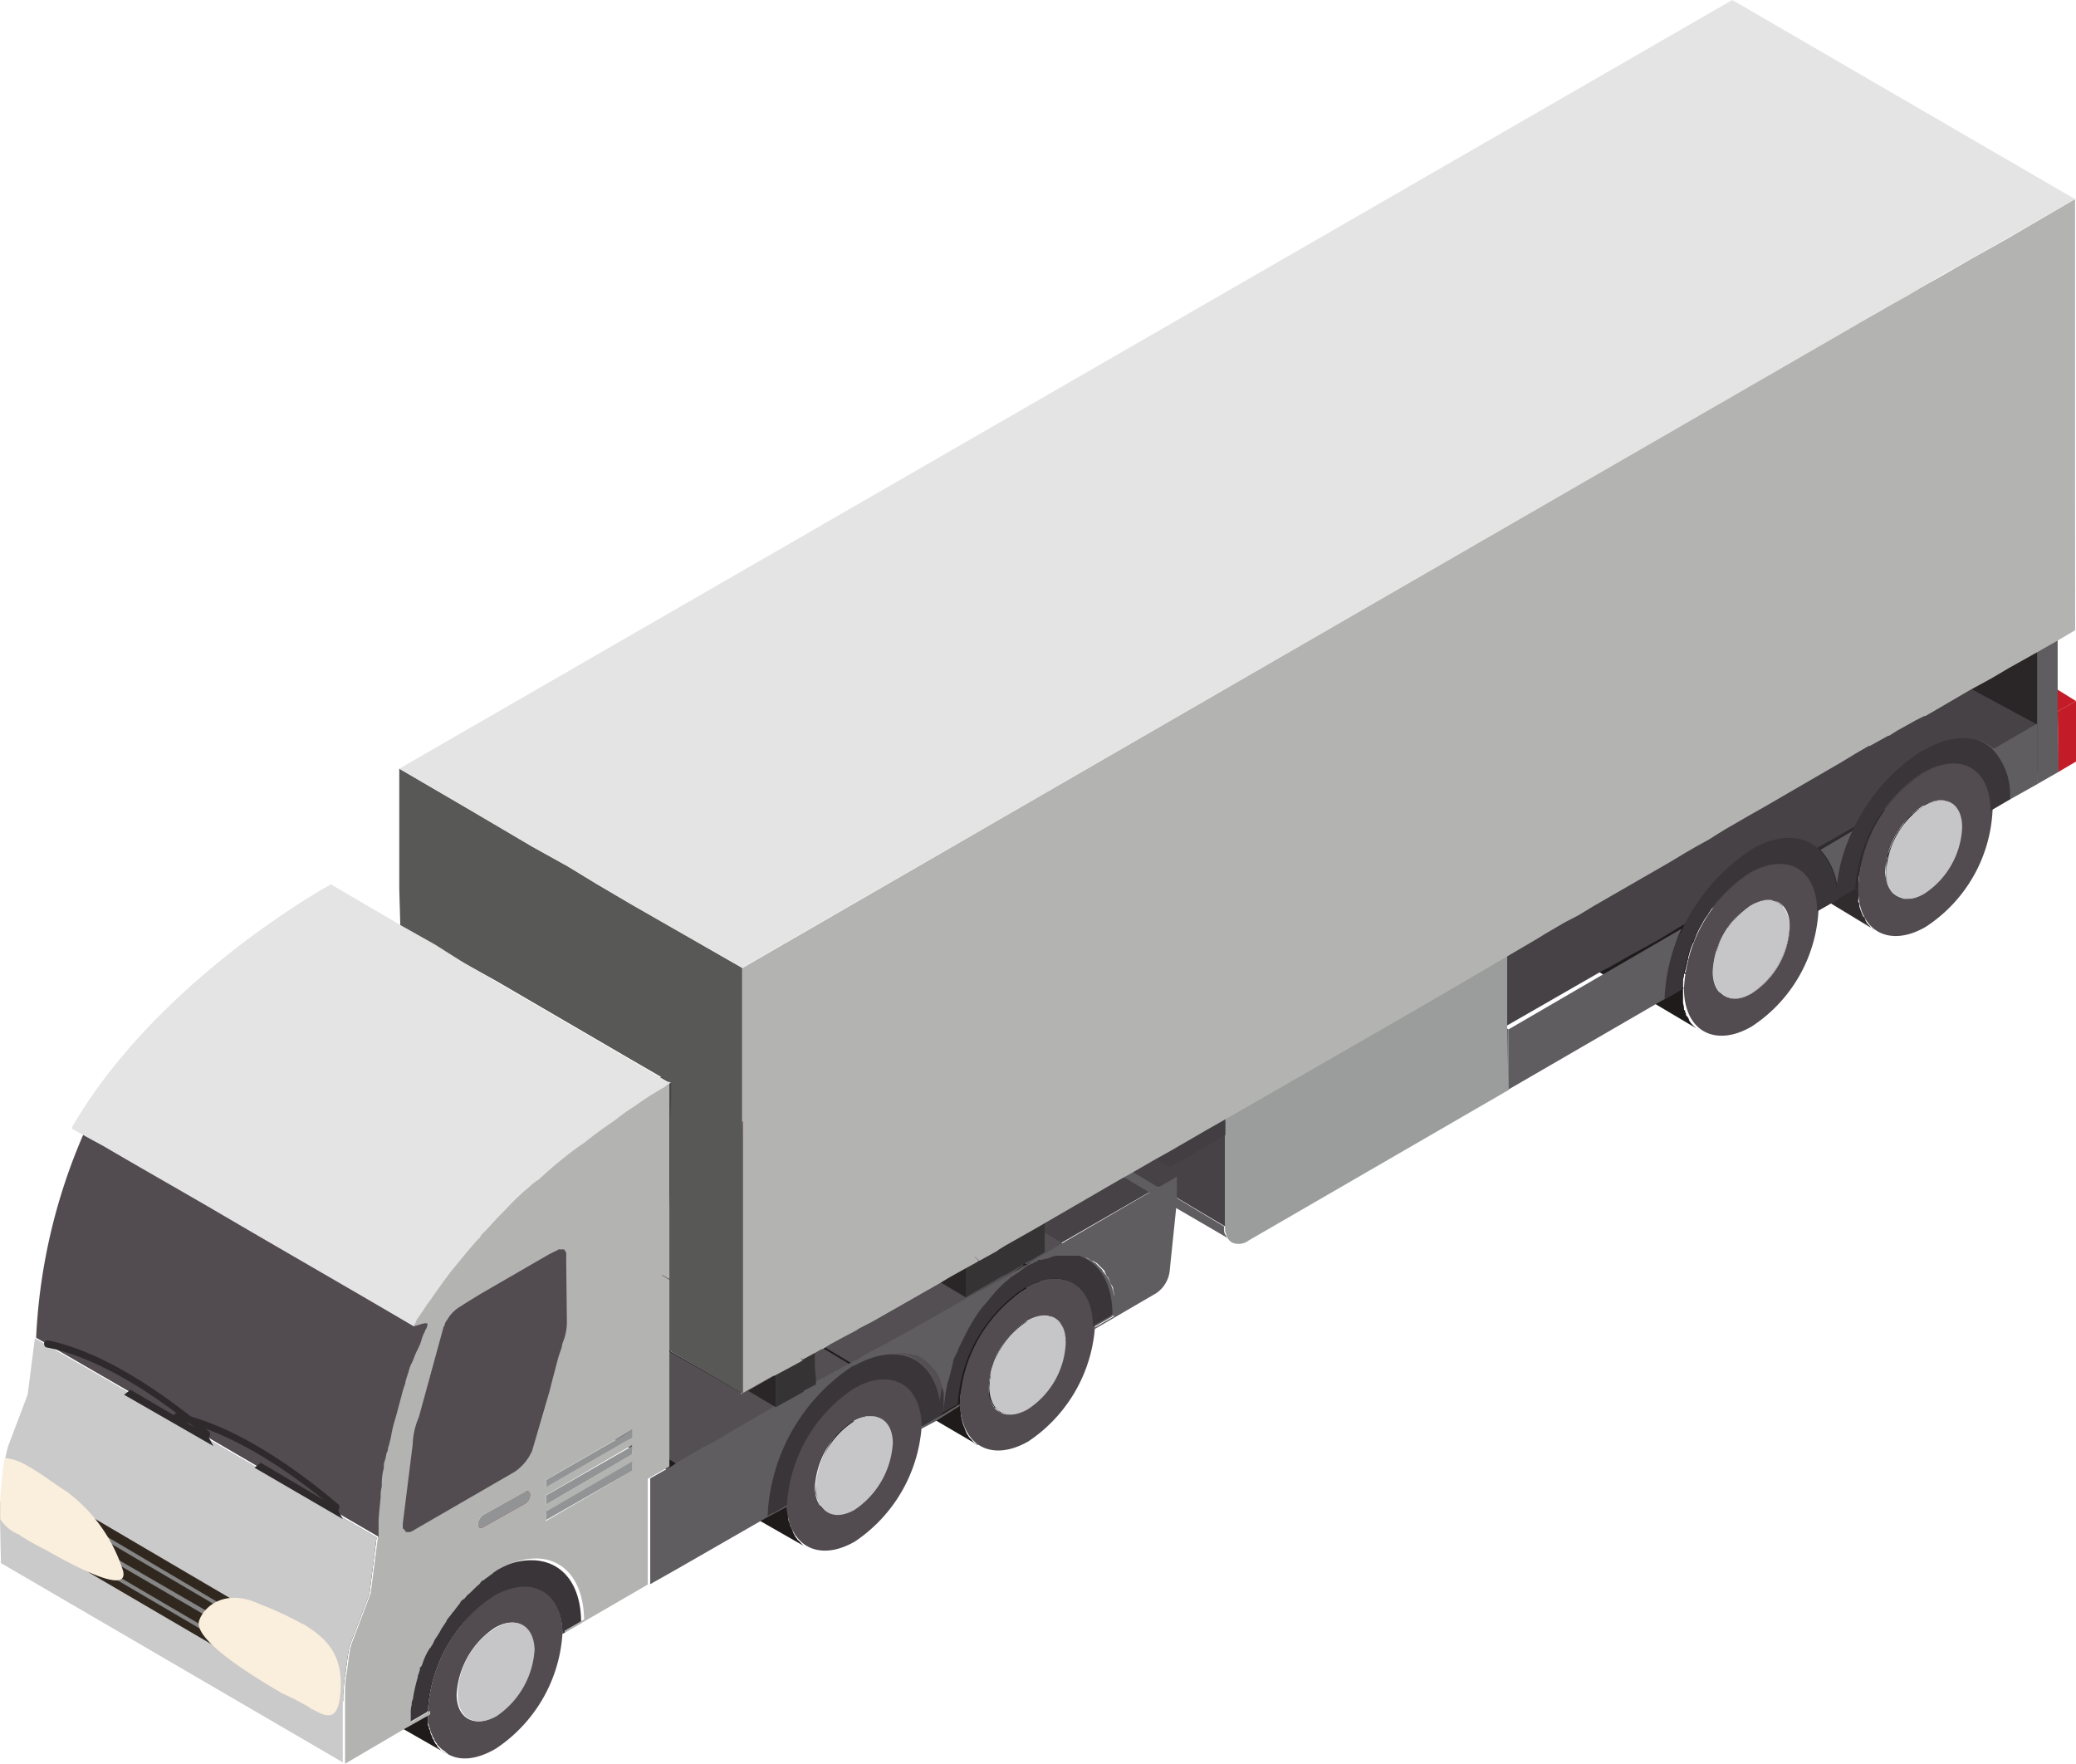 <svg id="Capa_1" data-name="Capa 1" xmlns="http://www.w3.org/2000/svg" viewBox="0 0 151.72 128.93"><defs><style>.cls-1{fill:#464245;}.cls-2{fill:#c31b27;}.cls-3{fill:#2a2627;}.cls-4{fill:#605d60;}.cls-5{fill:#1e1b1a;}.cls-6{fill:#534f52;}.cls-7{fill:#edecec;}.cls-8{fill:#c6c6c8;}.cls-9{fill:#302c2e;}.cls-10{fill:#524c51;}.cls-11{fill:#393538;}.cls-12{fill:#9b9c9c;}.cls-13{fill:#423e42;}.cls-14{fill:#363335;}.cls-15{fill:#737273;}.cls-16{fill:#b3b3b2;}.cls-17{fill:#a52822;}.cls-18{fill:#929394;}.cls-19{fill:#585857;}.cls-20{fill:#a7a7a7;}.cls-21{fill:#88444a;}.cls-22{fill:#cbcaca;}.cls-23{fill:#e5e4e4;}.cls-24{fill:#524c50;}.cls-25{fill:#cb5252;}.cls-26{fill:#959596;}.cls-27{fill:#9dcdea;}.cls-28{fill:#30281f;}.cls-29{fill:#858586;}.cls-30{fill:#faefdd;}.cls-31{fill:#2e2a2c;}</style></defs><polygon class="cls-1" points="62.85 99.3 85.5 86.25 60.45 71.7 23.7 92.85 48.75 107.4 60.75 100.5 62.85 99.3"/><polygon class="cls-2" points="150.45 56.4 148.88 55.5 146.63 54.23 141.75 51.38 144 50.1 145.57 49.13 148.88 51.08 150.38 51.98 150.45 56.4"/><polygon class="cls-2" points="151.72 51.23 150.38 51.98 148.88 51.08 145.57 49.13 146.93 48.38 148.88 49.5 150.38 50.4 151.72 51.23"/><polygon class="cls-2" points="151.72 51.23 151.72 55.65 150.45 56.4 150.38 51.98 151.72 51.23"/><polygon class="cls-3" points="148.88 57.3 146.47 55.88 145.13 55.13 143.18 54 140.25 52.27 140.85 51.98 140.93 51.98 141.82 51.45 144.07 50.17 145.72 49.27 147 48.52 148.95 47.4 148.95 49.65 148.95 51.15 148.95 53.03 148.95 55.65 148.88 57.3"/><path class="cls-1" d="M163,60.94l-2.25,1.27-1,.6-1.13-.67h-.07l-.38-.23-.15-.07-.15-.08-.22-.07-.9-.53c-.68-.37-1.35-.75-1.95-1.12h.07l.9-.53L158,58.24Z" transform="translate(-14.11 -7.99)"/><path class="cls-4" d="M161,66.41c-.6-.3-1.12-.67-1.72-1s-1.35-.83-2.1-1.2c-.23-.15-.53-.3-.75-.45a18.94,18.94,0,0,0-1.73-1h0c-.82-.45-1.57-.9-2.4-1.42l.6-.38,1.35-.75.6-.3c.68.38,1.35.75,2,1.13l.9.52.23.08.15.07.15.08.37.22h.08l1.12.68a1,1,0,0,1,.3.3c.08.07.15.22.3.37s.08.15.15.3a.28.28,0,0,1,.08.15,1.64,1.64,0,0,1,.15.3.25.25,0,0,0,.07.15c0,.08.08.15.08.23s.07.15.07.3v.07a.27.27,0,0,0,.08.23,2.19,2.19,0,0,1,.07.67.92.92,0,0,0-.15.6" transform="translate(-14.11 -7.99)"/><path class="cls-4" d="M159.76,62.74,163,60.86v4.43L161,66.41a5,5,0,0,0-1.27-3.67" transform="translate(-14.11 -7.99)"/><path class="cls-5" d="M157.51,68.44a6.32,6.32,0,0,1-2.78,4.87l-2.85-1.65-1.72-1-1-.6-1-.52-4.87-2.85,5.55-3.23,1.12-.67c.9.52,1.8,1,2.78,1.57l1.12.68a8.74,8.74,0,0,1,1,.6h0c.6.37,1.2.75,1.8,1a1.84,1.84,0,0,1,.52.52.27.27,0,0,1,.08.23c0,.07.07.15.07.22a.9.9,0,0,1,.08.45.42.42,0,0,1,.15.38" transform="translate(-14.11 -7.99)"/><path class="cls-5" d="M154.73,73.31a2.47,2.47,0,0,1-.67.3c-.08,0-.15.08-.23.08s-.3.07-.45,0H153a.63.63,0,0,1-.38-.15c-.9-.53-1.87-1.13-2.77-1.65l-1.13-.68a14.71,14.71,0,0,1-1.27-.75h0a1.47,1.47,0,0,1-.45-.3c-.53-.3-1-.6-1.5-.9-.68-.37-1.35-.75-1.95-1.12l-1.43-.83,1.2-.67,4.88,2.85,1,.52,1,.6,1.73,1Z" transform="translate(-14.11 -7.99)"/><path class="cls-6" d="M159.68,67.24l-3.82-2.18-1.05-.6-1.28-.75L151,62.21l1.35-.75h.08l.6-.37,2.47,1.42,2.4,1.43.3.15.08.07a1.11,1.11,0,0,1,.3.23c.07.07.15.15.22.15s.08,0,.08.07l.15.15a2.75,2.75,0,0,1,.37.68c.08.07.08.22.15.3s.08.22.08.37v.15a3.86,3.86,0,0,0,.07.38,1.73,1.73,0,0,0,0,.6" transform="translate(-14.11 -7.99)"/><polygon class="cls-4" points="150.45 56.4 148.88 57.3 148.88 55.5 148.88 52.95 148.88 51.08 148.88 49.5 148.88 47.25 150.38 46.35 150.38 50.4 150.38 51.98 150.45 56.4"/><path class="cls-7" d="M156.76,66.64c-.08,0-.08,0-.15-.08a.23.23,0,0,1-.15-.07h-.6a3.1,3.1,0,0,0-1.28.37l-1-.6-.75-.45-1.05-.6-3.08-1.8,1.13-.67c.9.52,1.8,1,2.77,1.57l1.13.68a9.56,9.56,0,0,1,1,.6h0c.75.37,1.35.67,2,1" transform="translate(-14.11 -7.99)"/><path class="cls-7" d="M154.73,66.86c-.07.08-.15.08-.22.15s-.15.08-.23.15-.15.08-.22.15-.15.15-.23.15l-.22.23a3.9,3.9,0,0,0-.45.6c-.08.07-.15.22-.23.3s-.07.15-.15.22a8.12,8.12,0,0,0-.52,1.13c-.08.15-.08.3-.15.37a.66.66,0,0,0-.08.38c0,.07-.07.15-.07.3v1.12a.3.3,0,0,0,.07.23.26.26,0,0,0,.08.22.23.23,0,0,0,.07.15c0,.08.08.15.15.23a.07.07,0,0,0,.08.07h0c0,.08.07.08.07.15l.15.15.08.08.15.15c-.9-.53-1.88-1.13-2.78-1.65L149,71.21c-.45-.22-.9-.52-1.28-.75h0a1.47,1.47,0,0,1-.45-.3c-.52-.3-1-.6-1.5-.9s-1.35-.75-1.95-1.12l-1.42-.83,1.2-.67,5.55-3.23,3.07,1.8,1,.6.75.45Z" transform="translate(-14.11 -7.99)"/><path class="cls-8" d="M154.73,66.86c1.58-.9,2.78-.15,2.85,1.58a6.31,6.31,0,0,1-2.77,4.87c-1.58.9-2.85.15-2.85-1.57a6.14,6.14,0,0,1,2.77-4.88" transform="translate(-14.11 -7.99)"/><path class="cls-5" d="M158.18,64h0a.23.23,0,0,0-.15-.07c-.07,0-.15-.08-.22-.08s-.38-.07-.53-.15h-1.05a.26.26,0,0,0-.22.08.3.3,0,0,0-.23.07c-.07,0-.15.08-.3.08s-.22.07-.37.15l-.45.22h-.08l-1.27-.75-2.55-1.5h.07l1.35-.75h.08l.6-.37,2.47,1.42,2.4,1.43Z" transform="translate(-14.11 -7.99)"/><path class="cls-6" d="M159.23,62.36c-.07,0-.15-.07-.22-.07s-.15-.08-.23-.08-.07-.07-.15-.07h-.07c-.15,0-.23-.08-.38-.08H158a2.69,2.69,0,0,0-.75,0,1.23,1.23,0,0,0-.53.08,3.1,3.1,0,0,1-.37.07,1.14,1.14,0,0,0-.45.15c-.15.08-.3.08-.45.15h-.08c-.07,0-.07,0-.15.08a1.74,1.74,0,0,0-.52.3h-.08l-2.4-1.43h.08l.6-.37,1.35-.75.6-.3h.07Z" transform="translate(-14.11 -7.99)"/><path class="cls-9" d="M125.11,60.19Z" transform="translate(-14.11 -7.99)"/><path class="cls-9" d="M154.73,64.39a3.1,3.1,0,0,0-.82.6.9.9,0,0,0-.38.37c-.15.15-.37.3-.52.45a2.17,2.17,0,0,0-.38.45,1,1,0,0,1-.3.3,6.7,6.7,0,0,0-.6.9,7.68,7.68,0,0,0-.75,1.28c-.07.15-.15.37-.22.52a1.12,1.12,0,0,0-.15.38c-.08.22-.15.45-.23.75,0,.07-.07.15-.07.22s-.08.23-.08.3a.3.3,0,0,1-.07.23c0,.15-.08.22-.08.37a.46.46,0,0,1-.07.3,5,5,0,0,0-.08,1v.9A.27.27,0,0,0,150,74v.22a4.91,4.91,0,0,0,.22.6.24.24,0,0,0,.08.15.42.42,0,0,1,.15.3c.07.08.07.15.15.23s.07.07.15.15a.74.74,0,0,0,.37.3l-3.3-2-.9-.53L144,71.81l-1-.6-1.42-.82h0L139.21,69l.6-.37.6-.38,1.72-1h0l1.2-.67,5.55-3.23,1.13-.67.9-.53,2.55,1.5Z" transform="translate(-14.11 -7.99)"/><path class="cls-4" d="M125.11,60.19Z" transform="translate(-14.11 -7.99)"/><path class="cls-4" d="M148.43,73.69l-.6.37-.82.45c-1.2-.67-2.48-1.42-3.75-2.17a7.73,7.73,0,0,0-1.13-.6c-.45-.23-.82-.53-1.27-.75s-1-.6-1.5-.83-.75-.45-1.05-.6l.82-.45.6-.37,2.4,1.42,1.73,1,.75.45,2,1.2Z" transform="translate(-14.11 -7.99)"/><path class="cls-4" d="M147,74.51h0c-1.2-.67-2.48-1.42-3.83-2.17a7.64,7.64,0,0,0-1.12-.6c-.45-.23-.83-.53-1.28-.75-.82-.45-1.65-1-2.55-1.5h0a10.07,10.07,0,0,1,1.05.6,14.9,14.9,0,0,0,1.5.82c.45.23.83.53,1.28.75a7.64,7.64,0,0,0,1.12.6q2,1.24,3.83,2.25" transform="translate(-14.11 -7.99)"/><path class="cls-4" d="M147.16,70.09l2.55-1.5a12.12,12.12,0,0,0-1.28,5.17l-1.42.83,1.42-.83a5,5,0,0,0-1.27-3.67" transform="translate(-14.11 -7.99)"/><path class="cls-6" d="M125.11,60.19Z" transform="translate(-14.11 -7.99)"/><path class="cls-6" d="M147,74.51c-1.2-.67-2.48-1.42-3.75-2.17a7.73,7.73,0,0,0-1.13-.6c-.45-.23-.82-.53-1.27-.75s-1-.6-1.5-.83-.75-.45-1.05-.6l.82-.45.6-.37.6-.38,2.48,1.43,2.47,1.42.3.15h.08c.07.08.22.15.3.23s.15.15.22.15v.07c.08.08.08.15.15.15.08.15.15.23.23.38s.07.15.15.22c.07.23.15.38.22.68v.22a.42.42,0,0,0,.08.3v.75" transform="translate(-14.11 -7.99)"/><path class="cls-5" d="M144.91,75.71a6.34,6.34,0,0,1-2.78,4.88l-2.85-1.65-1.72-1-1.05-.6-.9-.53-4.88-2.85,5.55-3.22,1.13-.68,2.7,1.58,1.12.67,1,.6,1.8,1c.07.08.15.08.22.15l.08.08c.07.07.07.07.07.15s.08.07.08.15a4.91,4.91,0,0,1,.22.6v.22a.59.59,0,0,1,.23.45" transform="translate(-14.11 -7.99)"/><path class="cls-5" d="M142.13,80.59a3.11,3.11,0,0,1-1.27.37h-.38c-.07,0-.15-.07-.22-.07s-.08,0-.15-.08l-2.85-1.65-1.13-.67-1.72-1-1.88-1.13-1.5-.9c-.52-.3-1-.6-1.5-.9l1.13-.67,4.87,2.85.9.52,1,.6,1.73,1Z" transform="translate(-14.11 -7.99)"/><path class="cls-7" d="M144.08,73.91h0c-.15-.07-.22-.15-.37-.15h-.38a1.77,1.77,0,0,0-.6.08c-.07,0-.22.07-.3.07a.53.53,0,0,1-.37.15l-1-.6-.75-.45-1.05-.6-3.07-1.8,1.12-.67,2.7,1.57,1.13.68,1,.6Z" transform="translate(-14.11 -7.99)"/><path class="cls-7" d="M142.06,74.14a3.32,3.32,0,0,0-.83.6L141,75a17.58,17.58,0,0,0-.45.6c-.08.08-.15.15-.15.23s-.15.22-.23.37-.15.23-.22.38l-.23.45a1.14,1.14,0,0,0-.15.52v.15c0,.15-.07.23-.07.38s-.08.22-.08.37v.9c0,.15.08.38.08.45s0,.15.07.15.08.15.15.23.08.15.15.22.08.08.15.15l.23.23-2.85-1.65-1.13-.68-1.72-1-1.88-1.12-1.5-.9-1.5-.9,1.13-.68,5.55-3.22,3.07,1.8,1,.6.75.45Z" transform="translate(-14.11 -7.99)"/><path class="cls-8" d="M142.06,74.14c1.57-.9,2.77-.15,2.85,1.57a6.34,6.34,0,0,1-2.78,4.88c-1.57.9-2.77.15-2.85-1.58a6.32,6.32,0,0,1,2.78-4.87" transform="translate(-14.11 -7.99)"/><path class="cls-5" d="M125.11,60.19Z" transform="translate(-14.11 -7.99)"/><path class="cls-5" d="M145.51,71.36c0-.07-.08-.07,0,0a.25.25,0,0,0-.15-.07.24.24,0,0,1-.15-.08h-.08c-.07,0-.15-.07-.22-.07h-1.13a.28.28,0,0,0-.22.07,1.14,1.14,0,0,0-.45.15H143c-.15.08-.22.08-.37.15l-.45.23L140.93,71l-2.55-1.5h0l.83-.45.6-.38.6-.37,2.47,1.42,2.48,1.43Z" transform="translate(-14.11 -7.99)"/><polygon class="cls-4" points="123.08 72.22 121.65 72.97 117.9 70.8 112.95 67.95 114.38 67.13 119.33 69.97 121.8 71.47 123.08 72.22"/><path class="cls-5" d="M138.61,83.36h0" transform="translate(-14.11 -7.99)"/><path class="cls-5" d="M142.06,71.74a3.32,3.32,0,0,0-.83.6c-.07,0-.07.07-.15.07l-.07.08s-.08,0-.08.07c-.15.08-.22.23-.37.3s-.23.15-.3.3l-.3.3a1.25,1.25,0,0,0-.3.38,5,5,0,0,0-.75,1,3.92,3.92,0,0,0-.38.6,6.82,6.82,0,0,0-.52,1.05c0,.07-.08.15-.08.22a.23.23,0,0,1-.07.15,5,5,0,0,0-.3.83c0,.07-.08.22-.08.3v.07c0,.08-.07.15-.07.23v.07c-.08.23-.08.38-.15.6s-.08.15-.08.3-.07.23-.07.38v1.57c0,.15.07.3.07.45s0,.15.08.15v.08c0,.07.07.15.07.22s0,.08.08.15a.65.65,0,0,1,.15.3,2,2,0,0,0,.82.75l-3.37-2-3.83-2.17-4.87-2.85.6-.38,1.42-.82,1-.53,1.12-.67L136,70.76l1.13-.67.9-.53,2.55,1.5Z" transform="translate(-14.11 -7.99)"/><path class="cls-1" d="M125.11,60.19Z" transform="translate(-14.11 -7.99)"/><polygon class="cls-1" points="145.65 54.75 145.05 55.05 143.7 55.8 143.63 55.8 143.1 56.1 141.68 56.92 140.7 57.45 140.7 57.45 139.5 58.13 137.4 59.33 135.45 60.45 133.88 61.35 132.82 61.95 132.68 62.02 132.68 62.02 130.95 63.08 130.88 63.08 130.35 63.38 129.75 63.75 128.93 64.2 127.95 64.72 126.83 65.4 124.72 66.6 122.78 67.72 121.28 68.63 120.08 69.3 119.1 69.83 117.67 70.65 117.08 70.95 110.03 75 105.15 72.15 110.03 69.3 112.2 68.03 112.8 67.65 114.22 66.83 115.2 66.3 116.33 65.63 121.88 62.4 123 61.73 123.9 61.2 123.9 61.2 124.72 60.75 125.33 60.38 125.92 60 127.65 58.95 127.65 58.95 128.85 58.27 134.4 55.05 135.53 54.38 136.43 53.85 136.5 53.85 137.85 53.1 137.93 53.1 138.53 52.73 139.88 51.98 140.48 51.67 142.43 52.8 143.33 53.33 143.55 53.4 143.7 53.48 143.85 53.55 144.23 53.78 144.3 53.78 145.65 54.75"/><path class="cls-10" d="M142.13,80.59a6.12,6.12,0,0,0,2.78-4.88c0-1.8-1.28-2.47-2.85-1.57A6.11,6.11,0,0,0,139.28,79C139.28,80.74,140.56,81.49,142.13,80.59Zm-.07-8.85c2.7-1.58,4.95-.3,4.95,2.77A10.8,10.8,0,0,1,142.13,83c-2.7,1.57-4.95.3-4.95-2.78A10.77,10.77,0,0,1,142.06,71.74Z" transform="translate(-14.11 -7.99)"/><path class="cls-11" d="M142.06,70.09c2-1.2,3.9-1.13,5,0a4.81,4.81,0,0,1,1.28,3.67l-1.43.83c0-3.15-2.25-4.35-5-2.78a10.9,10.9,0,0,0-4.87,8.48l-1.43.82A11.59,11.59,0,0,1,137,76a14.21,14.21,0,0,1,5.1-5.92" transform="translate(-14.11 -7.99)"/><polygon class="cls-4" points="110.25 79.65 101.55 74.55 105.3 72.38 110.25 75.22 110.25 79.65"/><path class="cls-4" d="M135.76,81l1.42-.83-12.82,7.43V83.21L137,75.86A13.48,13.48,0,0,0,135.76,81" transform="translate(-14.11 -7.99)"/><path class="cls-4" d="M104.18,98.66,99.61,96,98,95.06l-2-1.2.67-.37,2,1.2h0l.9.52,4,2.4v.3a.57.57,0,0,0,.15.38.83.83,0,0,0,.37.37" transform="translate(-14.11 -7.99)"/><polygon class="cls-1" points="89.55 89.63 85.5 87.22 84.6 86.7 82.58 85.5 84.22 84.53 85.42 83.85 88.28 82.2 89.55 82.95 89.55 89.63"/><path class="cls-12" d="M124.36,87.64l-19,11a1.2,1.2,0,0,1-1.2.15.78.78,0,0,1-.37-.45c-.08-.15-.08-.23-.15-.38v-8.4l12-6.9,3.75-2.17,4.87-2.85v5.7Z" transform="translate(-14.11 -7.99)"/><path class="cls-10" d="M154.73,73.31a6.11,6.11,0,0,0,2.78-4.87c0-1.8-1.28-2.48-2.85-1.58a6.12,6.12,0,0,0-2.78,4.88C152,73.46,153.16,74.21,154.73,73.31Zm0-8.85c2.7-1.57,5-.3,5,2.78a10.76,10.76,0,0,1-4.87,8.47c-2.7,1.58-4.95.3-4.95-2.77A10.47,10.47,0,0,1,154.73,64.46Z" transform="translate(-14.11 -7.99)"/><polygon class="cls-4" points="89.55 82.95 88.28 82.2 89.55 81.53 89.55 82.95"/><path class="cls-4" d="M93.23,104.44l.6.37a3.93,3.93,0,0,0-.6-.37m-3.6-2.1h0l.45.22Zm4.2,2.47h0c-.22-.15-.37-.22-.6-.37s-.52-.3-.75-.45c-.45-.3-.9-.53-1.42-.83-.23-.15-.53-.3-.75-.45h-.08c-.07,0-.15-.07-.22-.15l-.45-.22h0l-.23-.15-.22-.15L89,102l-1-.6s-.08,0-.08-.07l-.15-.08h-.07c-.08-.07-.15-.07-.23-.15h0c-.3-.22-.67-.37-1-.6s-.68-.37-1-.6h-.08l-.07.08,2,1.2h0l.38.22,1.27.75,4,2.33,1,.6v-.15C94,104.89,93.91,104.81,93.83,104.81Z" transform="translate(-14.11 -7.99)"/><path class="cls-11" d="M154.73,62.81c2-1.2,3.9-1.12,5-.07A4.85,4.85,0,0,1,161,66.41l-1.42.83c0-3.15-2.25-4.35-5-2.78a10.91,10.91,0,0,0-4.88,8.48l-1.42.82a12.25,12.25,0,0,1,1.27-5.17,13.75,13.75,0,0,1,5.1-5.78" transform="translate(-14.11 -7.99)"/><path class="cls-4" d="M95.48,104.14l-1.42.82c-.08-.07-.15-.07-.23-.15a2.64,2.64,0,0,1-.6-.37c-.22-.15-.52-.3-.75-.45-.45-.3-.9-.53-1.42-.83-.23-.15-.53-.3-.75-.45h-.08c-.07,0-.15-.07-.22-.15l-.45-.22h0l-.23-.15-.22-.15L89,102l-1-.6s-.08,0-.08-.07l-.15-.08h-.07c-.08-.07-.15-.07-.23-.15h0c-.3-.22-.67-.37-1-.6s-.68-.37-1-.6l-.23-.15c.08,0,.15.08.23.15l1.35-.75h.07c.68.38,1.35.83,2,1.2h0c.07.08.15.08.22.15l.23.15a4.48,4.48,0,0,1,.6.38c.3.15.52.3.82.45,1,.52,1.88,1.12,2.85,1.65.68.37,1.2.67,1.8,1" transform="translate(-14.11 -7.99)"/><polygon class="cls-13" points="89.55 82.95 85.5 85.28 85.42 83.85 88.28 82.2 89.55 81.53 89.55 82.95"/><polygon class="cls-13" points="85.5 85.28 84.22 84.53 85.42 83.85 85.5 85.28"/><path class="cls-5" d="M89.18,111a2.25,2.25,0,0,1-1.27.38.66.66,0,0,1-.38-.08.28.28,0,0,1-.22-.07h-.08c-.07,0-.07-.08-.15-.08l-2.85-1.65-1.12-.67L81.76,108l-1.88-1.13-1.2-.75-2-1.2.22-.15,1-.52,2,1.2,3.68,2.1,1,.6,1.8,1Z" transform="translate(-14.11 -7.99)"/><polygon class="cls-5" points="54.3 84.45 54.3 84.9 54.3 83.1 54.3 84.45"/><path class="cls-5" d="M68.41,98.36v0Z" transform="translate(-14.11 -7.99)"/><path class="cls-5" d="M92,106.16A6.34,6.34,0,0,1,89.18,111l-2.85-1.65-1.8-1-1-.6-3.67-2.1-2-1.2,4.88-2.78.75-.45,1.2-.67.15.07,1.87,1.13.53.3,1.12.67,2.85,1.65a1.68,1.68,0,0,1,.53.53c0,.07.07.15.07.22s.08.15.08.23a1,1,0,0,1,.07.45c.08.07.08.22.08.37" transform="translate(-14.11 -7.99)"/><path class="cls-4" d="M95.48,104.14c-.6-.3-1.12-.68-1.72-1-.9-.52-1.88-1-2.85-1.65-.3-.15-.53-.3-.83-.45a4.5,4.5,0,0,1-.6-.37c-.07-.08-.15-.08-.22-.15h0c-.08,0-.15-.08-.23-.15h0c-.67-.38-1.35-.75-2-1.2l.6-.38,2-1.12.9.52,1.12.68,2,1.12.15.08c.15.07.23.15.38.22l.22.23.23.22c.07.08.07.15.15.23s.15.22.22.3.08.15.15.22a5.17,5.17,0,0,1,.38,1.13c0,.07.07.22.07.3V103c0,.15.08.38.08.53a1.37,1.37,0,0,0-.08.6" transform="translate(-14.11 -7.99)"/><path class="cls-6" d="M93.83,104.81h0c-.22-.15-.37-.22-.6-.37s-.52-.3-.75-.45c-.45-.3-.9-.53-1.42-.83-.23-.15-.53-.3-.75-.45h-.08c-.07,0-.15-.07-.22-.15l-.45-.22c-.08-.08-.15-.08-.23-.15s-.15-.08-.22-.15c-.38-.23-.75-.38-1.13-.6a.07.07,0,0,1-.07-.08c-.08,0-.08-.07-.15-.07h-.08c-.07-.08-.15-.08-.22-.15h0c-.3-.23-.68-.38-1-.6s-.67-.38-1-.6l1.35-.75h.08l.6-.38,2,1.2.23.15,2.77,1.58h.08a2.79,2.79,0,0,1,1,1.35c.07.15.07.22.15.37a1,1,0,0,1,.07.45.66.66,0,0,0,.08.38v.6c.07,0,0-.08-.08-.08" transform="translate(-14.11 -7.99)"/><polygon class="cls-7" points="54.3 84.45 54.3 84.45 54.3 83.1 54.3 84.45"/><path class="cls-7" d="M91.13,104.36a.07.07,0,0,1-.07-.07H91c-.07,0-.07,0-.15-.08h-.37a3,3,0,0,0-1.28.38l-1.72-1-1-.6-.9-.53-.75-.45-1.35-.75,1.2-.67.15.07,1.87,1.13.53.3,1.12.67Z" transform="translate(-14.11 -7.99)"/><path class="cls-7" d="M68.41,92.44v0Z" transform="translate(-14.11 -7.99)"/><path class="cls-7" d="M68.41,98.36v0Z" transform="translate(-14.11 -7.99)"/><path class="cls-7" d="M89.18,104.51a5.3,5.3,0,0,0-2,2.1l-.22.45c0,.08-.08.15-.08.23s-.07.15-.07.22a1.33,1.33,0,0,0-.15.53c0,.07,0,.15-.08.15a.28.28,0,0,1-.07.22c0,.08-.08.23-.08.3a.74.74,0,0,1-.07.38v.9c0,.07,0,.15.07.15,0,.15.08.22.15.37s.08.15.15.23a.17.17,0,0,0,.15.15c.08.07.23.22.3.3l-2.85-1.65-1.12-.68-1.35-.75L80,107l-1.2-.75-2-1.2.22-.15,1-.53,4.87-2.77.75-.45,1.35.75.75.45.9.52,1.05.6Z" transform="translate(-14.11 -7.99)"/><path class="cls-8" d="M89.18,104.51c1.58-.9,2.78-.15,2.85,1.58A6.31,6.31,0,0,1,89.26,111c-1.58.9-2.78.15-2.85-1.57a5.94,5.94,0,0,1,2.77-4.88" transform="translate(-14.11 -7.99)"/><path class="cls-4" d="M84.23,110.59l-1.42.82c-.45-.3-1-.52-1.43-.82l-.3-.15c-.9-.53-1.87-1-2.77-1.65-.6-.3-1.13-.68-1.73-1-.07-.07-.15-.07-.22-.15a1.61,1.61,0,0,0-.6-.3,6.67,6.67,0,0,0-.6-.3.65.65,0,0,0-.3-.15c-.08,0-.08-.07-.15-.07a1.68,1.68,0,0,1-.45-.3l.6-.38.82-.45,2,1.2.45.23,4.42,2.55.38.22Z" transform="translate(-14.11 -7.99)"/><path class="cls-4" d="M82.88,111.41l-.6.38-.82.45c-1.58-.9-3.15-1.88-4.88-2.85-.45-.23-.82-.53-1.27-.75a.24.24,0,0,1-.15-.08.25.25,0,0,1-.15-.07h0c-.38-.23-.83-.45-1.28-.75-.3-.15-.52-.3-.82-.45h0a4.48,4.48,0,0,0-.6-.38,2,2,0,0,0,.6.3l.82-.45.53-.3h.07c.15.08.3.23.45.3s.08.08.15.08a.65.65,0,0,0,.3.15,19668661934039.63,19668661934039.63,0,0,0,1.2.6h0c.08.07.15.07.23.15.6.37,1.2.67,1.72,1,1,.53,1.88,1.13,2.78,1.65h0l.3.15c.45.3.9.6,1.42.9" transform="translate(-14.11 -7.99)"/><polygon class="cls-5" points="54.3 82.05 54.3 82.95 54.23 82.05 54.3 82.05"/><polygon class="cls-5" points="54.3 84.45 54.3 84.9 54.3 83.1 54.3 84.45"/><path class="cls-5" d="M68.41,98.36v0Z" transform="translate(-14.11 -7.99)"/><path class="cls-5" d="M89.18,102.11l-.07.08a4.4,4.4,0,0,0-.75.52c-.08,0-.08.08-.15.15s-.23.15-.3.23l-.23.22-.22.23-.23.22a3.14,3.14,0,0,0-.6.75c-.07.08-.15.15-.15.23-.15.15-.22.37-.37.52a4.48,4.48,0,0,0-.38.6c-.15.23-.22.45-.37.68a2.11,2.11,0,0,0-.3.75,5.47,5.47,0,0,1-.23.6c-.07.15-.07.3-.15.45s-.07.22-.07.3a.26.26,0,0,1-.08.22c0,.15-.07.23-.07.38a.44.44,0,0,1-.08.3c0,.15,0,.3-.07.37v.83a4,4,0,0,0,.22,1.42c.08.15.08.23.15.38s.08.22.15.3.08.15.15.22.08.08.15.15a.76.76,0,0,0,.38.3.07.07,0,0,1,.07.08l-3.07-1.8-.15-.08-.9-.52-3.9-2.25-1.5-.83-.23-.15-2-1.2.52-.3h.08l.6-.37.82-.45,1-.53L77,105l1-.52,4.87-2.78.75-.45,1.2-.67.15-.08.68-.37.07-.08,2,1.2h0l.37.23Z" transform="translate(-14.11 -7.99)"/><path class="cls-4" d="M63,101.51h0c-.23-.07-.38-.22-.6-.3a2.59,2.59,0,0,1,.6.3" transform="translate(-14.11 -7.99)"/><path class="cls-4" d="M81.46,112.24v.15c-.3-.15-.6-.38-.9-.53-1.35-.75-2.7-1.57-4.13-2.4-.37-.22-.82-.45-1.27-.75-.15-.07-.23-.15-.38-.22h0a7.64,7.64,0,0,0-1.12-.6,10.86,10.86,0,0,0-1-.53l.08-.07h.07a3.92,3.92,0,0,0-.6-.38,2.24,2.24,0,0,0,.6.3c.3.15.53.3.83.45a12,12,0,0,1,1.27.75c.08,0,.08.08.15.08s.08.07.15.07c.45.23.83.53,1.28.75q2.58,1.57,4.95,2.93" transform="translate(-14.11 -7.99)"/><path class="cls-5" d="M54.46,101.21h-.08c0-.07.08-.07.08,0h0" transform="translate(-14.11 -7.99)"/><path class="cls-5" d="M79.36,113.44a6.32,6.32,0,0,1-2.78,4.87l-2.85-1.65-.07-.07c-.53-.3-1.13-.68-1.65-1s-.68-.37-1.05-.6c-.15-.07-.23-.15-.38-.22-1.12-.6-2.17-1.28-3.3-1.88h0l-1.57-.9a12.17,12.17,0,0,1-1.35-.82c-.45-.3-.9-.53-1.35-.83v-3.75l5.47,3.15.38-.22,2-1.13h.07l2,1.13a6,6,0,0,1,.9.52c.37.23.75.45,1,.6.6.38,1.2.68,1.8,1a23.61,23.61,0,0,0,2.7,1.73" transform="translate(-14.11 -7.99)"/><polygon class="cls-6" points="54.3 81.97 54.3 82.95 54.23 82.05 54.23 81.97 54.3 81.97"/><polygon class="cls-6" points="54.3 84.45 54.3 84.9 54.3 83.1 54.3 84.45"/><path class="cls-6" d="M68.41,98.36v0Z" transform="translate(-14.11 -7.99)"/><path class="cls-6" d="M89.11,100.46a6.9,6.9,0,0,0-1.2.83l-.08.07c-.15.15-.37.3-.52.45l-.08.08a8.36,8.36,0,0,0-.82.9c-.15.15-.3.37-.45.52s-.38.45-.53.68a13.36,13.36,0,0,0-1.05,1.72l-.22.45-.23.45v.08l-.22.45a1,1,0,0,0-.15.45,1.33,1.33,0,0,0-.15.6,1.61,1.61,0,0,0-.15.6,3.34,3.34,0,0,0-.15.52c0,.15-.08.3-.08.45a11,11,0,0,0-.15,1.5v.08c-.45-.3-1-.53-1.42-.83l-.3-.15h0c-.9-.52-1.88-1-2.78-1.65-.6-.3-1.12-.67-1.72-1-.08-.08-.15-.08-.23-.15h0a1.42,1.42,0,0,0-.6-.3,3.34,3.34,0,0,0-.6-.3.51.51,0,0,0-.3-.15c-.07,0-.07-.08-.15-.08a1.47,1.47,0,0,1-.45-.3l.6-.37.83-.45,1-.53L77,105l1-.52,4.88-2.78.75-.45,1.2-.67.15-.08.67-.37.08-.08h.07l-.22-.15c.07,0,.15.08.22.15l1.35-.75,2,1.2Z" transform="translate(-14.11 -7.99)"/><path class="cls-4" d="M82.88,111.34h0c-.45-.23-1-.53-1.42-.75a.57.57,0,0,0-.3-.15h0c-.9-.53-1.88-1-2.78-1.65-.6-.3-1.12-.68-1.72-1-.08-.07-.15-.07-.23-.15h0a1.54,1.54,0,0,0-.6-.3,5.55,5.55,0,0,0-.6-.3.57.57,0,0,0-.3-.15c-.07,0-.07-.07-.15-.07a1.68,1.68,0,0,1-.45-.3l.6-.38.83-.45,1-.52L77,105l2,1.2,1.88,1.05c.07,0,.15.07.22.15s.15.07.23.15a.16.16,0,0,1,.15.15.83.83,0,0,1,.37.37l.08.08a3.6,3.6,0,0,1,.52.9c0,.07.08.22.08.3a.46.46,0,0,1,.07.3h0c0,.07.08.15.08.3s.07.3.07.45v.6a.37.37,0,0,1,.15.3" transform="translate(-14.11 -7.99)"/><path class="cls-5" d="M79.36,113.44c-.9-.53-1.88-1-2.78-1.65-.6-.38-1.2-.68-1.8-1.05-.37-.23-.75-.45-1-.6a5.28,5.28,0,0,1-.9-.53l-2-1.12,1.12-.6h0l1.8,1,.3.15.53.3,1.12.67,2.78,1.58h.07c.08,0,.08.07.15.07l.23.23a.4.4,0,0,1,.15.3c0,.15.07.22.15.37s.07.23.07.3v.15a.66.66,0,0,1,.08.38" transform="translate(-14.11 -7.99)"/><path class="cls-5" d="M76.51,118.31a2.25,2.25,0,0,1-1.28.38H75a.27.27,0,0,1-.23-.08h-.15a.25.25,0,0,1-.15-.07.07.07,0,0,1-.07-.08l-2.85-1.65-1.13-.67h0l-.45-.3L66.83,114a5.32,5.32,0,0,1-.82-.52c-1.05-.6-2.1-1.2-3.15-1.88v-1.35c.45.3.9.53,1.35.83s.9.52,1.35.82l1.57.9h0c1.13.6,2.18,1.28,3.3,1.88.15.07.23.15.38.22.37.23.67.38,1,.6s1.12.68,1.65,1l.07.07Z" transform="translate(-14.11 -7.99)"/><path class="cls-6" d="M63,101.51h0c-.23-.07-.38-.22-.6-.3a2.59,2.59,0,0,1,.6.3" transform="translate(-14.11 -7.99)"/><path class="cls-6" d="M81.46,112.24c-1.58-.9-3.15-1.88-4.88-2.85-.45-.23-.82-.53-1.27-.75-.08,0-.08-.08-.15-.08a.25.25,0,0,1-.15-.07h0c-.38-.23-.83-.45-1.28-.75-.3-.15-.52-.3-.82-.45h0a4.48,4.48,0,0,0-.6-.38,2,2,0,0,0,.6.3l.82-.45.53-.3h.07l.6-.37,2,1.2.22.15L80,109H80a2.17,2.17,0,0,1,.45.38l.08.07.22.23.08.07a.65.65,0,0,1,.15.3c.07.08.07.15.15.23s.15.52.22.82v.6a1.42,1.42,0,0,1,.08.53" transform="translate(-14.11 -7.99)"/><path class="cls-7" d="M78.46,111.56h0a.25.25,0,0,1-.15-.07h-.38a2.19,2.19,0,0,0-.67.07.57.57,0,0,0-.3.15.08.08,0,0,0-.08.08c-.07,0-.15.07-.22.15l-1.8-1-1-.6-.9-.53-2-1.12h0l1.12-.6,1.8,1,.3.15.53.3,1.12.67Z" transform="translate(-14.11 -7.99)"/><path class="cls-7" d="M54.46,101.21h-.08c0-.07.08-.07.08,0h0" transform="translate(-14.11 -7.99)"/><path class="cls-7" d="M73.73,116.66h0V117a.44.44,0,0,0,.08.3.28.28,0,0,0,.07.22c0,.08.08.15.08.23s.07.15.15.22l.22.23a.29.29,0,0,0,.15.07c.08,0,.08.08.15.08l-2.85-1.65-1.12-.68h0l-.45-.3-3.15-1.87-.83-.53-3.15-1.87v-5.1l5.48,3.15.37-.23,1.95-1.12H71l2,1.12.9.53,1,.6,1.8,1a7.12,7.12,0,0,0-2.93,5.17" transform="translate(-14.11 -7.99)"/><polygon class="cls-4" points="46.2 104.47 46.2 104.92 45.83 104.7 46.2 104.47"/><polygon class="cls-4" points="57.52 109.88 56.1 110.7 49.58 106.95 48.75 106.42 48.75 104.85 51 106.13 56.25 109.13 57.52 109.88"/><path class="cls-5" d="M54.46,101.21h-.08c0-.07.08-.07.08,0h0" transform="translate(-14.11 -7.99)"/><path class="cls-5" d="M46.88,105.19Z" transform="translate(-14.11 -7.99)"/><polygon class="cls-5" points="46.2 104.47 46.2 105.15 45.75 105.38 45.23 105.08 45.83 104.7 46.2 104.47"/><path class="cls-5" d="M76.51,109.39a.29.29,0,0,1-.15.07l-.08.08a2.09,2.09,0,0,0-.52.37l-.08.08c-.15.15-.37.3-.52.45l-.15.15-.08.07a.29.29,0,0,0-.07.15l-.38.38c-.22.22-.37.45-.6.67-.07.08-.15.15-.15.23s-.22.3-.3.45a2,2,0,0,0-.3.52c-.07.15-.15.23-.22.38v.07a.57.57,0,0,0-.15.38,9.43,9.43,0,0,0-.53,1.35c-.07.15-.07.3-.15.45s-.07.22-.07.3-.08.15-.08.22-.07.23-.07.38a.44.44,0,0,1-.08.3c0,.15-.07.3-.07.45v1.57a1,1,0,0,0,.15.45.3.3,0,0,0,.07.23c.08.15.08.22.15.37a.24.24,0,0,0,.08.15c0,.08.07.08.07.15s.15.15.15.23l.08.07.22.23.15.15-3.15-1.8L63,115.24l-.23-.15v-8.55l5.48,3.15.37-.23,2-1.12h.08l1.12-.6h0l.83-.45.07-.08.83.53,1.2.67.37.23Z" transform="translate(-14.11 -7.99)"/><path class="cls-5" d="M53.26,94.24h0" transform="translate(-14.11 -7.99)"/><path class="cls-5" d="M63,101.51h0c-.23-.07-.38-.22-.6-.3a2.59,2.59,0,0,1,.6.3" transform="translate(-14.11 -7.99)"/><path class="cls-5" d="M80,109h0c-.08,0-.08-.07-.15-.07s-.15-.08-.23-.08-.15-.07-.3-.07h-1a1.72,1.72,0,0,0-.83.22,2.71,2.71,0,0,0-.9.45h-.07l-1.28-.75-.37-.22-1.2-.68-.83-.52h.08a4.48,4.48,0,0,0-.6-.38,2,2,0,0,0,.6.3l.82-.45.53-.3h.07l.6-.37,2,1.2.22.15Z" transform="translate(-14.11 -7.99)"/><path class="cls-6" d="M63,101.51h0c-.23-.07-.38-.22-.6-.3a2.59,2.59,0,0,1,.6.3" transform="translate(-14.11 -7.99)"/><path class="cls-6" d="M54.46,101.21h-.08c0-.07.08-.07.08,0h0" transform="translate(-14.11 -7.99)"/><polygon class="cls-6" points="46.2 104.47 46.2 104.92 45.83 104.7 46.2 104.47"/><path class="cls-6" d="M76.51,107.81c-.15.08-.38.23-.53.3a6.08,6.08,0,0,1-.75.53l-.07.07a2.28,2.28,0,0,0-.6.6c-.08.08-.23.15-.3.3l-.15.15c-.08.15-.23.23-.38.38a13.08,13.08,0,0,0-1,1.2c-.08.15-.23.3-.3.45a9.14,9.14,0,0,0-.75,1.2l-.23.45-.22.45a3.78,3.78,0,0,0-.23.52,1.14,1.14,0,0,0-.15.53l-.22.67c-.08.15-.08.38-.15.53h0a2,2,0,0,1-.15.52c0,.15-.08.3-.08.53a11.91,11.91,0,0,0-.15,1.57L63.61,115l-.83-.52v-7.88l5.48,3.15.37-.22,2-1.13h.08l1.12-.6h0l.83-.45.07-.07h.08a4.48,4.48,0,0,0-.6-.38,2,2,0,0,0,.6.3l.82-.45.53-.3,2,1.2Z" transform="translate(-14.11 -7.99)"/><path class="cls-5" d="M92.56,101.74h0a1.12,1.12,0,0,0-.38-.15c-.07,0-.15-.08-.3-.08a.28.28,0,0,1-.22-.07h-1a.3.3,0,0,0-.23.07.57.57,0,0,0-.37.15c-.08,0-.15.08-.23.08s-.15.07-.22.07l-.45.23H89l-1.27-.75a11.23,11.23,0,0,1,1.2-.83l-.23-.15h0l-2-1.2h.07l.6-.37,2,1.2.22.15Z" transform="translate(-14.11 -7.99)"/><polygon class="cls-6" points="54.23 79.5 54.23 79.5 54.23 78.08 54.23 79.5"/><path class="cls-6" d="M70.43,88.84Z" transform="translate(-14.11 -7.99)"/><path class="cls-6" d="M93.53,100c-.07,0-.07-.07-.15-.07s-.22-.08-.37-.15a.24.24,0,0,1-.15-.08h-.08a.49.49,0,0,1-.3-.07H91.21a1.33,1.33,0,0,0-.53.15c-.07,0-.15.07-.3.07s-.15.08-.3.08-.15.07-.3.15-.22.07-.3.15-.22.07-.3.15h-.07l-.23-.15-2-1.2h.07l.6-.38,2-1.12.9.52,1.13.68Z" transform="translate(-14.11 -7.99)"/><path class="cls-10" d="M89.18,111A6.11,6.11,0,0,0,92,106.09c0-1.8-1.28-2.48-2.85-1.58a6.12,6.12,0,0,0-2.78,4.88C86.33,111.19,87.61,111.86,89.18,111Zm0-8.85c2.7-1.57,4.95-.3,4.95,2.78V105a11,11,0,0,1-4.87,8.32c-2.63,1.5-4.8.38-5-2.62v-.15A10.51,10.51,0,0,1,89.18,102.11Z" transform="translate(-14.11 -7.99)"/><path class="cls-11" d="M89.11,100.46c3.45-2,6.3-.37,6.3,3.6l-1.43.83c0-3.08-2.25-4.35-5-2.78a10.9,10.9,0,0,0-4.87,8.48l-1.43.82a14.36,14.36,0,0,1,6.38-11" transform="translate(-14.11 -7.99)"/><polygon class="cls-13" points="54.3 81.97 54.3 82.95 54.23 82.05 54.23 81.97 54.3 81.97"/><polygon class="cls-13" points="54.23 79.5 54.23 79.5 54.23 78.08 54.23 79.5"/><path class="cls-13" d="M70.43,88.84Z" transform="translate(-14.11 -7.99)"/><path class="cls-13" d="M85.51,99.94h0l-.23-.15c.08.07.15.15.23.15" transform="translate(-14.11 -7.99)"/><path class="cls-6" d="M53.26,94.24h0" transform="translate(-14.11 -7.99)"/><path class="cls-6" d="M80.78,107.21c-.07-.07-.15-.07-.3-.15s-.22-.07-.3-.07-.15-.08-.3-.08a2.65,2.65,0,0,0-1,0,.62.62,0,0,0-.37.08.46.46,0,0,0-.3.07,5.65,5.65,0,0,0-1,.38,3.72,3.72,0,0,0-.6.3h-.07l-.23-.15-2-1.2h.07l.6-.38.83-.45,1-.52.23-.15,2,1.2,1.8,1.12" transform="translate(-14.11 -7.99)"/><polygon class="cls-4" points="68.78 103.42 70.13 102.6 70.13 102.75 68.33 103.88 67.35 104.4 67.35 104.25 68.17 103.72 68.78 103.42"/><path class="cls-4" d="M99.61,100.69a2.3,2.3,0,0,1-1,1.8l-4.5,2.62V105l1.42-.82v-1.58c0-.15-.07-.3-.07-.45a.65.65,0,0,0-.15-.3c-.08-.15-.08-.22-.15-.37s-.08-.15-.15-.23-.08-.07-.08-.15-.07-.07-.07-.15-.08-.15-.15-.22l-.23-.23-.22-.22c-.08,0-.08-.08-.15-.08s-.08-.07-.15-.07h-.08c-.07-.08-.15-.08-.22-.15s-.23-.08-.38-.15-.15,0-.15-.08H91.36a1.51,1.51,0,0,0-.53.15c-.07,0-.15.08-.3.08s-.15.07-.3.07h-.15c-.07,0-.07,0-.15.08s-.22.07-.3.15-.22.07-.3.15h-.07c-.08.07-.23.15-.3.22s-.23.15-.3.23-.38.22-.53.37h-.07l-.08.08c-.15.15-.37.3-.52.45l-.08.07a8.36,8.36,0,0,0-.82.9c-.15.15-.3.38-.45.53s-.38.45-.53.67a14.21,14.21,0,0,0-1,1.73l-.22.45-.23.45v.07l-.22.45a1,1,0,0,0-.15.45,23120353147381.89,23120353147381.89,0,0,1-.3,1.2,3.19,3.19,0,0,0-.15.53c0,.15-.08.3-.08.45a10.74,10.74,0,0,0-.15,1.5v-1.43c0-.07-.07-.22-.07-.3s-.08-.22-.08-.3-.07-.22-.07-.3a2.62,2.62,0,0,0-.53-.9l-.07-.07c-.15-.15-.23-.3-.38-.38l-.07-.07-.08-.08c-.07-.07-.15-.07-.22-.15s-.15-.07-.23-.15S81.08,107,81,107h-.15c-.08,0-.08,0-.15-.08h-.23a3.45,3.45,0,0,0-1.2,0h-.22a.42.42,0,0,0-.3.08c-.15.07-.3.07-.45.15s-.3.07-.38.15-.07,0-.15.07a.65.65,0,0,0-.3.15h-.15c-.07,0-.07.08-.15.08H77c-.15.07-.37.22-.52.3a7,7,0,0,1-.75.52l-.08.08a2.28,2.28,0,0,0-.6.6,1.21,1.21,0,0,0-.3.3l-.15.15c-.07.15-.22.22-.37.37a14.38,14.38,0,0,0-1,1.2c-.07.15-.22.3-.3.45a12.35,12.35,0,0,0-.75,1.2l-.22.45-.23.45a3.55,3.55,0,0,0-.22.53,1,1,0,0,0-.15.52l-.23.68c-.07.15-.07.37-.15.52h0a1.81,1.81,0,0,1-.15.53c0,.15-.07.3-.07.52a10.56,10.56,0,0,0-.15,1.58l1.42-.83v.15l-1.87,1-6.53,3.75-2,1.13v-7.73l1.58-.9.22-.15.6-.37,1.43-.83,1-.52,1.13-.68h0l3.6-2.1,1.95-1.12.82-.53.3-.15.83-.45h0l.07-.07h.08l.82-.45.53-.3h.07l.6-.38.83-.45,1-.52.23-.15,1-.53,4.88-2.77.75-.38,1.2-.67.82-.45h0l.08-.08,1.35-.75h0l.07-.07h0l.6-.38.9-.52,1.13-.68,6.45-3.75.67-.37h0l.9-.53v1.8Z" transform="translate(-14.11 -7.99)"/><polygon class="cls-14" points="76.35 91.5 75.45 92.03 74.85 92.33 74.85 92.4 74.78 92.4 73.5 93.15 73.42 93.15 73.35 93.22 73.28 93.22 72.53 93.67 71.33 94.35 70.58 94.8 70.58 93.97 70.58 92.63 70.58 92.4 71.25 92.03 71.4 91.95 72.75 91.2 72.83 91.13 73.42 90.83 75.38 89.7 76.35 89.1 76.35 90.22 76.35 91.5"/><path class="cls-10" d="M76.51,118.31a6.12,6.12,0,0,0,2.77-4.87c0-1.8-1.27-2.48-2.85-1.58a6.14,6.14,0,0,0-2.77,4.88C73.73,118.46,75,119.14,76.51,118.31Zm0-8.92c2.7-1.58,4.95-.3,4.95,2.77v.15a11.06,11.06,0,0,1-4.88,8.33c-2.62,1.5-4.8.37-5-2.63v-.15A10.89,10.89,0,0,1,76.51,109.39Z" transform="translate(-14.11 -7.99)"/><polygon class="cls-3" points="54.3 84.45 54.3 84.9 54.3 83.1 54.3 84.45"/><polygon class="cls-3" points="70.58 93.97 70.58 94.8 68.55 93.6 69.3 93.22 70.42 92.55 70.58 92.4 70.58 92.63 70.58 93.97"/><path class="cls-8" d="M76.51,111.86c1.57-.9,2.85-.15,2.85,1.58a6.32,6.32,0,0,1-2.78,4.87c-1.57.9-2.77.15-2.85-1.57a6.11,6.11,0,0,1,2.78-4.88" transform="translate(-14.11 -7.99)"/><path class="cls-11" d="M76.51,107.81c3.52-2,6.3-.37,6.37,3.6l-1.42.83c0-3.08-2.25-4.35-4.95-2.78a10.91,10.91,0,0,0-4.88,8.48l-1.42.82a13.84,13.84,0,0,1,6.3-11" transform="translate(-14.11 -7.99)"/><path class="cls-13" d="M63,101.51h0c-.23-.07-.38-.22-.6-.3a2.59,2.59,0,0,1,.6.3" transform="translate(-14.11 -7.99)"/><path class="cls-13" d="M72.91,107.21h0c-.23-.07-.38-.22-.6-.3.22.08.37.23.6.3" transform="translate(-14.11 -7.99)"/><path class="cls-3" d="M54.46,101.21h-.08c0-.07.08-.07.08,0h0" transform="translate(-14.11 -7.99)"/><polygon class="cls-3" points="56.7 102.83 54.67 101.63 56.63 100.5 56.7 100.5 56.7 100.42 56.7 100.5 56.7 102.83"/><polygon class="cls-14" points="59.63 100.8 59.63 101.17 58.73 101.63 58.73 101.7 56.7 102.83 56.7 100.5 56.7 100.42 57.83 99.83 58.65 99.38 58.73 99.3 58.8 99.22 59.55 98.78 59.55 99.9 59.63 100.8"/><polygon class="cls-4" points="54.3 81.97 54.3 82.95 54.23 82.05 54.23 81.97 54.3 81.97"/><polygon class="cls-4" points="54.23 79.5 54.23 79.5 54.23 78.08 54.23 79.5"/><path class="cls-4" d="M70.43,88.84Z" transform="translate(-14.11 -7.99)"/><polygon class="cls-4" points="54.3 84.45 54.3 84.9 54.3 83.1 54.3 84.45"/><path class="cls-4" d="M68.41,98.36v0Z" transform="translate(-14.11 -7.99)"/><path class="cls-4" d="M125.11,60.19Z" transform="translate(-14.11 -7.99)"/><polygon class="cls-15" points="54.3 81.97 54.3 82.95 54.23 82.05 54.23 81.97 54.3 81.97"/><polygon class="cls-15" points="54.23 79.5 54.23 79.5 54.23 78.08 54.23 79.5"/><polygon class="cls-15" points="54.3 84.45 54.3 84.9 54.3 83.1 54.3 84.45"/><path class="cls-15" d="M70.43,88.84Z" transform="translate(-14.11 -7.99)"/><path class="cls-15" d="M125.11,60.19Z" transform="translate(-14.11 -7.99)"/><polygon class="cls-4" points="54.3 81.97 54.3 82.95 54.23 82.05 54.23 81.97 54.3 81.97"/><polygon class="cls-4" points="54.3 84.45 54.3 84.9 54.3 83.1 54.3 84.45"/><polygon class="cls-4" points="54.23 79.5 54.23 79.5 54.23 78.08 54.23 79.5"/><path class="cls-4" d="M70.43,88.84Z" transform="translate(-14.11 -7.99)"/><path class="cls-4" d="M125.11,60.19Z" transform="translate(-14.11 -7.99)"/><polygon class="cls-15" points="54.23 79.5 54.23 79.5 54.23 78.08 54.23 79.5"/><polygon class="cls-4" points="54.23 79.5 54.23 79.5 54.23 78.08 54.23 79.5"/><path class="cls-16" d="M125.11,60.19ZM70.43,88.84Zm95.33-46.73V22.54l-5,2.92-2.55,1.43L156,28.16l-2.55,1.43-2.18,1.27-2.55,1.43L68.26,78.79v8.85h0V93h0v16.87l.37-.22,2-1.13h.08l1.12-.6h0l.83-.45.07-.07h.08a4.48,4.48,0,0,0-.6-.38,2,2,0,0,0,.6.3l.82-.45.53-.3h.07l.6-.37.83-.45,1-.53.23-.15,1-.52,4.88-2.78.75-.45,1.2-.67.15-.08.67-.37.08-.08h.07l-.22-.15c.07,0,.15.08.22.15l1.35-.75H87l.6-.37,2-1.13.9-.52L96,94.16l.67-.37,1.73-1,1.2-.67,2.85-1.65,1.2-.68,12-6.9,3.75-2.17,4.87-2.85,2.18-1.28.6-.37,1.42-.83,1-.52,1.12-.68L136.13,71l1.13-.68.9-.52h0l.82-.45.6-.38.6-.37,1.73-1,1.2-.68,5.55-3.22,1.12-.68.9-.52h.08l1.35-.75h.07l.6-.38,1.35-.75.6-.3h.08l.9-.52L158,58.46l1.65-.9,1.27-.75,2-1.12,1.58-.9,1.27-.75Z" transform="translate(-14.11 -7.99)"/><polygon class="cls-17" points="54.23 79.5 54.23 79.5 54.23 78.08 54.23 79.5"/><polygon class="cls-17" points="54.3 81.97 54.3 82.95 54.23 82.05 54.23 81.97 54.3 81.97"/><polygon class="cls-17" points="54.3 84.45 54.3 84.9 54.3 83.1 54.3 84.45"/><path class="cls-17" d="M68.41,98.36v0Z" transform="translate(-14.11 -7.99)"/><path class="cls-17" d="M72.91,107.21h0c-.23-.07-.38-.22-.6-.3.22.08.37.23.6.3" transform="translate(-14.11 -7.99)"/><path class="cls-17" d="M85.51,99.94h0l-.23-.15c.08.07.15.15.23.15" transform="translate(-14.11 -7.99)"/><path class="cls-15" d="M68.41,98.36v0Z" transform="translate(-14.11 -7.99)"/><path class="cls-5" d="M41.63,120.34l-.52,4.12-1.43,3.75c0,.08-.07.23-.07.3-.08.38-.15,1-.23,1.58,0,.15-.07.3-.07.45a7.21,7.21,0,0,0-.08,1.27l-.22-.15-5.48-3.22L29,125.81l-6-3.52-1.12-.68a4.57,4.57,0,0,1-.68-.6,2.89,2.89,0,0,1-.6-1.27,3.86,3.86,0,0,1-.07-.38c0-.15-.08-.3-.08-.45v-.75a11,11,0,0,1,4.2-7.72Z" transform="translate(-14.11 -7.99)"/><path class="cls-5" d="M46.66,136.09h0l-3.15-1.8,1.87-1v.6a.44.44,0,0,0,.08.3.28.28,0,0,0,.07.22,1.14,1.14,0,0,0,.15.45.57.57,0,0,0,.15.3v.08c.08.07.08.15.15.22s.08.08.08.15l.22.23a1.11,1.11,0,0,0,.3.22.08.08,0,0,1,.08.08" transform="translate(-14.11 -7.99)"/><path class="cls-5" d="M50.26,124.54A10.89,10.89,0,0,0,45.38,133l-1.42.83v-.68a2,2,0,0,1,.07-.6.62.62,0,0,1,.08-.37,11.89,11.89,0,0,1,.37-1.65v-.08c0-.07.08-.15.08-.22s.07-.15.07-.3,0-.08.08-.15.15-.38.22-.53a4.07,4.07,0,0,1,.38-.75.07.07,0,0,1,.07-.07c.08-.15.15-.23.23-.38a1.74,1.74,0,0,1,.3-.52c.07-.15.15-.23.22-.38s.23-.37.38-.6a.25.25,0,0,0,.07-.15c.15-.22.3-.37.45-.6l.08-.07c.15-.23.3-.38.45-.6a.55.55,0,0,1,.3-.3c.15-.15.22-.3.37-.38l.53-.52c.07-.08.22-.15.3-.3Z" transform="translate(-14.11 -7.99)"/><path class="cls-10" d="M50.33,133.39c-1.57.9-2.85.15-2.85-1.58a6.32,6.32,0,0,1,2.78-4.87c1.57-.9,2.77-.15,2.85,1.57a6.34,6.34,0,0,1-2.78,4.88m-.07-8.85A10.89,10.89,0,0,0,45.38,133v.75a.42.42,0,0,0,.08.3.3.3,0,0,0,.07.23,1.14,1.14,0,0,0,.15.45.65.65,0,0,0,.15.3v.07c.08.08.08.15.15.23s.08.07.08.15l.22.22a1.11,1.11,0,0,0,.3.23.8.8,0,0,1,.15.15s.08,0,.08.07c.9.53,2.1.45,3.52-.37a10.92,10.92,0,0,0,4.88-8.33v-.15C55.21,124.24,53,123,50.26,124.54Z" transform="translate(-14.11 -7.99)"/><path class="cls-8" d="M50.33,126.94c1.58-.9,2.78-.15,2.85,1.57a6.33,6.33,0,0,1-2.77,4.88c-1.58.9-2.85.15-2.85-1.58a5.92,5.92,0,0,1,2.77-4.87" transform="translate(-14.11 -7.99)"/><polygon class="cls-18" points="46.2 104.47 46.2 105.15 45.75 105.38 39.9 108.75 39.9 108.15 45.23 105.08 45.83 104.7 46.2 104.47"/><polygon class="cls-15" points="54.3 81.97 54.3 82.95 54.23 82.05 54.23 81.97 54.3 81.97"/><polygon class="cls-15" points="54.3 84.45 54.3 84.9 54.3 83.1 54.3 84.45"/><path class="cls-11" d="M56.63,126.56l-1.42.83c0-3.08-2.25-4.35-5-2.78a10.91,10.91,0,0,0-4.88,8.48l-1.42.82v-.75a2,2,0,0,1,.07-.6.62.62,0,0,1,.08-.37,11.89,11.89,0,0,1,.37-1.65v-.08c0-.07.08-.15.08-.22s.07-.15.07-.3,0-.08.08-.15.15-.38.22-.53a4.07,4.07,0,0,1,.38-.75.07.07,0,0,1,.07-.07c.08-.15.15-.23.23-.38a1.74,1.74,0,0,1,.3-.52c.07-.15.15-.23.22-.38s.23-.37.38-.6a.25.25,0,0,0,.07-.15c.15-.22.3-.37.45-.6l.08-.07c.15-.23.3-.38.45-.6a.55.55,0,0,1,.3-.3c.15-.15.22-.3.37-.38l.53-.52c.07-.08.22-.15.3-.3s.22-.15.3-.23.22-.15.3-.22.22-.15.3-.23.22-.15.3-.22c3.52-1.8,6.37-.23,6.37,3.82" transform="translate(-14.11 -7.99)"/><polygon class="cls-15" points="54.23 79.5 54.23 79.5 54.23 78.08 54.23 79.5"/><polygon class="cls-19" points="54.3 101.4 54.3 101.85 48.83 98.63 48.83 98.25 48.9 96 48.9 95.85 48.9 94.58 48.9 93.67 48.9 93.53 48.9 92.55 48.9 91.95 48.9 91.88 48.9 91.2 48.9 90.3 48.9 89.17 48.9 88.95 48.9 88.8 48.98 87.22 48.98 84.38 48.98 82.8 48.98 82.28 48.98 81.9 49.05 80.25 49.05 79.88 49.05 79.13 48.67 78.9 46.2 77.47 36.3 71.7 33.75 70.28 31.57 69 29.25 67.65 29.25 67.42 29.18 64.95 29.18 62.02 29.18 56.17 34.2 59.1 36.75 60.6 38.92 61.88 41.48 63.3 43.58 64.58 46.13 66.08 54.23 70.72 54.23 76.28 54.23 76.58 54.23 77.4 54.23 79.65 54.23 79.95 54.23 82.05 54.3 82.95 54.3 84.9 54.3 85.28 54.3 87.45 54.3 90.38 54.3 92.25 54.3 93.38 54.3 95.1 54.3 95.7 54.3 97.8 54.3 99.08 54.3 99.15 54.3 101.4"/><path class="cls-17" d="M53.26,94.24h0" transform="translate(-14.11 -7.99)"/><path class="cls-17" d="M54.46,101.21h-.08c0-.07.08-.07.08,0h0" transform="translate(-14.11 -7.99)"/><path class="cls-17" d="M63,101.51h0c-.23-.07-.38-.22-.6-.3a2.59,2.59,0,0,1,.6.3" transform="translate(-14.11 -7.99)"/><path class="cls-4" d="M44.78,118.24h0l-.07-.08v0l.07.08" transform="translate(-14.11 -7.99)"/><path class="cls-4" d="M54.46,101.21h-.08c0-.07.08-.07.08,0h0" transform="translate(-14.11 -7.99)"/><path class="cls-20" d="M44.78,118.24h0l-.07-.08v0l.07.08" transform="translate(-14.11 -7.99)"/><path class="cls-20" d="M54.46,101.21h-.08c0-.07.08-.07.08,0h0" transform="translate(-14.11 -7.99)"/><polygon class="cls-18" points="46.2 106.28 39.9 109.95 39.9 109.28 46.2 105.67 46.2 106.28"/><path class="cls-20" d="M46.88,105.19Z" transform="translate(-14.11 -7.99)"/><path class="cls-17" d="M62.41,101.14a2.64,2.64,0,0,1,.6.37c-.23-.15-.38-.22-.6-.37M52.51,117l-3.08,1.73a.9.9,0,0,0-.37.67c0,.23.15.38.37.23l3.08-1.73a.9.9,0,0,0,.37-.67C52.88,117,52.66,116.81,52.51,117Zm-5.63-11.77ZM44.63,118v0C44.71,118.09,44.63,118.09,44.63,118Z" transform="translate(-14.11 -7.99)"/><path class="cls-16" d="M54,117.94v-.68l6.3-3.67v.67Zm6.3-2.48L54,119.14v-.6l6.3-3.6Zm-6.3.68,5.32-3.08.6-.37.38-.23v.6l-.45.23L54,116.66Zm-.9-2.63a3.49,3.49,0,0,1-1.28,1.58l-6.22,3.6a1.51,1.51,0,0,1-.6.15.93.93,0,0,1-.9-1v-.3l.52-4.57v-.23a12.8,12.8,0,0,1,.38-1.57v-.08l1.5-5.4a.25.25,0,0,0,.07-.15l.23-.45a4.7,4.7,0,0,1,.75-.9c.07-.07.15-.15.22-.15l1.13-.67,4.27-2.48.15-.07h0l.15-.08.08-.07h0c.07,0,.07-.08.15-.08a.7.7,0,0,1,.37-.07.93.93,0,0,1,.9,1v4.28a7.41,7.41,0,0,1-.22,1.2c-.08.15-.08.3-.15.45l-.15.52-.38,1.43-.15.6Zm-.6,4.35-3.08,1.73c-.22.15-.37,0-.37-.23a.9.9,0,0,1,.37-.67L52.51,117c.22-.15.37,0,.37.23A.9.9,0,0,1,52.51,117.86ZM62.63,87.41c-.07,0-.07.08-.15.08-.22.15-.6.37-1,.6l-.68.45c-.07.07-.22.15-.3.22a16.93,16.93,0,0,0-1.65,1.13c-.67.45-1.42,1-2.25,1.65a15.44,15.44,0,0,0-1.35,1c-.67.52-1.35,1.12-2,1.72h-.08c-.15.15-.3.23-.45.38s-.45.37-.67.6c-.53.45-1,1-1.5,1.5s-.9,1-1.35,1.42l-.08.08c0,.07-.07.07-.07.15s-.08.07-.15.15c-.68.75-1.28,1.5-1.95,2.32s-1.05,1.43-1.58,2.18c-.07.07-.15.22-.22.3-.23.37-.45.67-.68,1-.07.07-.07.15-.15.3s-.15.3-.07.3h0c.15.07.82-.3,1-.15V105a.3.3,0,0,1-.07.23,5.56,5.56,0,0,0-.3.75c-.15.3-.23.6-.38.9s-.22.6-.37.9-.15.37-.23.6-.15.45-.22.75v.07a6.57,6.57,0,0,0-.3,1c-.15.52-.3,1.12-.45,1.65a7.3,7.3,0,0,0-.3,1.27c-.08.3-.15.6-.23.83a.61.61,0,0,1-.07.3c-.08.22-.08.37-.15.6s-.08.37-.08.52a5.54,5.54,0,0,0-.15,1v.3a3,3,0,0,0-.07.75c-.08.75-.15,1.43-.15,1.88v1l-.53,4.12-1.42,3.75c0,.08-.08.23-.08.3-.07.38-.15,1-.22,1.58,0,.15-.08.3-.08.45a8.23,8.23,0,0,0-.07,1.27v5.1l4.35-2.55,1.87-1.05V133l-1.42.83v-.68a2,2,0,0,1,.07-.6.62.62,0,0,1,.08-.37,11.89,11.89,0,0,1,.37-1.65v-.08c0-.07.08-.15.08-.22s.07-.15.07-.3,0-.08.08-.15.15-.38.22-.53a4.07,4.07,0,0,1,.38-.75.07.07,0,0,1,.07-.07c.08-.15.15-.23.23-.38a1.74,1.74,0,0,1,.3-.52c.07-.15.15-.23.22-.38s.23-.37.38-.6a.25.25,0,0,0,.07-.15c.15-.22.3-.37.45-.6l.08-.07c.15-.23.3-.38.45-.6a.55.55,0,0,1,.3-.3c.15-.15.22-.3.37-.38l.53-.52c.07-.08.22-.15.3-.3s.22-.15.3-.23.22-.15.3-.22.22-.15.3-.23.22-.15.3-.22c3.52-2,6.3-.38,6.37,3.6l-1.42.82v.15l6.07-3.52v-7.73l1.58-.9V101.51c-.23-.15-.38-.22-.6-.37.22.07.37.22.6.3V87.11C63.08,87.11,62.93,87.19,62.63,87.41Z" transform="translate(-14.11 -7.99)"/><polygon class="cls-18" points="46.2 106.8 46.2 107.47 39.9 111.08 39.9 110.47 46.2 106.8"/><path class="cls-21" d="M70.43,88.84Z" transform="translate(-14.11 -7.99)"/><path class="cls-21" d="M125.11,60.19Z" transform="translate(-14.11 -7.99)"/><polygon class="cls-22" points="25.05 128.78 0.07 114.22 0 111 0 109.72 5.17 112.65 9 114.9 14.63 118.2 19.43 120.97 24.82 124.13 25.05 124.28 25.05 128.78"/><polygon class="cls-23" points="151.65 14.55 146.55 17.48 144.07 18.9 141.9 20.1 139.43 21.6 137.25 22.8 134.7 24.3 54.23 70.72 46.13 66.08 43.58 64.58 41.48 63.3 38.92 61.88 36.75 60.6 34.2 59.1 29.18 56.17 126.6 0 151.65 14.55"/><path class="cls-24" d="M45.31,104.89a.26.26,0,0,1-.08.22c-.07.23-.22.45-.3.75s-.22.6-.37.9-.23.6-.38.9-.15.38-.22.6-.15.45-.23.75v.08a7.42,7.42,0,0,0-.3,1c-.15.53-.3,1.13-.45,1.65a8.47,8.47,0,0,0-.3,1.28c-.07.3-.15.6-.22.82a.53.53,0,0,1-.08.3c-.07.23-.07.38-.15.6s-.07.38-.07.53a4.67,4.67,0,0,0-.15,1.05v.3a2.63,2.63,0,0,0-.08.75c-.07.75-.15,1.42-.15,1.87v1.05l-17-9.9-2.18-1.27-5.85-3.38a42.19,42.19,0,0,1,3.45-14.85c.6.38,1.2.68,1.8,1,2.7,1.58,5.48,3.15,8.18,4.73,4.72,2.77,9.45,5.47,14.17,8.25h0c.15.07.83-.3,1-.15v.15" transform="translate(-14.11 -7.99)"/><path class="cls-23" d="M63.16,87.11a1.33,1.33,0,0,0-.45.3c-.08,0-.08.08-.15.08l-1,.6-.67.45c-.08.07-.23.15-.3.22A15.8,15.8,0,0,0,59,89.89c-.68.45-1.43,1-2.25,1.65a15.44,15.44,0,0,0-1.35,1c-.68.52-1.35,1.12-2,1.72h-.07c-.15.15-.3.23-.45.38s-.45.37-.68.6c-.52.45-1,1-1.5,1.5s-.9,1-1.35,1.42l-.07.08c0,.07-.08.07-.08.15s-.07.07-.15.15c-.67.75-1.27,1.5-1.95,2.32-.52.68-1.05,1.43-1.57,2.18-.08.07-.15.22-.23.3-.22.37-.45.67-.67,1-.08.07-.08.15-.15.3s-.15.3-.08.3c-4.72-2.78-9.45-5.48-14.17-8.25-2.7-1.58-5.48-3.15-8.18-4.73-.6-.37-1.2-.67-1.8-1-.3-.15-.52-.3-.82-.45-.08,0-.08-.15.07-.37,5.63-9.53,16-15.9,18.3-17.25.3-.15.45-.23.45-.3l5.25,3.07,2.4,1.35L48,78.34l2.55,1.5,9.9,5.77L62.86,87Z" transform="translate(-14.11 -7.99)"/><path class="cls-25" d="M53.26,94.24h0" transform="translate(-14.11 -7.99)"/><path class="cls-22" d="M41.63,120.34l-.52,4.12-1.43,3.75c0,.08-.07.23-.07.3-.08.38-.15,1-.23,1.58,0,.15-.07.3-.07.45a7.21,7.21,0,0,0-.08,1.27v.53l-.22-.15L33.53,129l-4.72-2.78L23.18,123l-3.82-2.25-5.18-3a4.63,4.63,0,0,1,.08-1v-.23a7.75,7.75,0,0,1,.15-1.35.7.7,0,0,1,.07-.37v-.15a9.75,9.75,0,0,1,.23-1l1.42-3.75.53-4.12,5.85,3.37,2.17,1.28Z" transform="translate(-14.11 -7.99)"/><path class="cls-26" d="M54.46,101.21h-.08c0-.07.08-.07.08,0h0" transform="translate(-14.11 -7.99)"/><path class="cls-26" d="M44.78,118.24h0l-.07-.08v0l.07.08" transform="translate(-14.11 -7.99)"/><path class="cls-27" d="M54.46,101.21h-.08c0-.07.08-.07.08,0h0" transform="translate(-14.11 -7.99)"/><path class="cls-24" d="M55.54,104.58v.09a4,4,0,0,1-.27,1.35c-.09.18-.09.45-.18.63l-.18.54-.45,1.71-.18.72L53,114a3.62,3.62,0,0,1-1.26,1.53l-7.47,4.32a.54.54,0,0,1-.36.09h-.09a.09.09,0,0,1-.09-.09l-.09-.09-.09-.09v-.36l.72-5.76a5.36,5.36,0,0,1,.45-2l1.8-6.57c0-.09.09-.09.09-.18s.09-.27.18-.36a2.6,2.6,0,0,1,1-1l.27-.18,1.17-.72,5-2.89.36-.18.18-.09c.09,0,.09-.09.18-.09h.36a.09.09,0,0,1,.09.09c0,.09.09.09.09.18v.54Z" transform="translate(-14.11 -7.99)"/><path class="cls-27" d="M44.78,118.24h0l-.07-.08v0l.07.08" transform="translate(-14.11 -7.99)"/><path class="cls-28" d="M32.18,125.51c.9.53,1.28,2.4,1.28,3.3s-.75,1.2-1.58.68L20.78,123a3.29,3.29,0,0,1-1.57-2.55c0-.9,1-1.95,1.8-1.5Z" transform="translate(-14.11 -7.99)"/><path class="cls-29" d="M20,119.14l-.22.22,13.42,7.88c-.07-.15-.07-.3-.15-.38Z" transform="translate(-14.11 -7.99)"/><path class="cls-29" d="M19.43,121.24l.23.45,13.57,7.95c.08-.08.15-.15.15-.23Z" transform="translate(-14.11 -7.99)"/><path class="cls-29" d="M19.36,120c0,.07-.08.15-.08.3l14.18,8.25v-.38Z" transform="translate(-14.11 -7.99)"/><path class="cls-30" d="M36.23,126.64c1.65,1,2.78,2.1,2.78,4.35,0,2.92-1,2.47-1.88,2-.07,0-.07-.07-.15-.07a.28.28,0,0,1-.15-.08.07.07,0,0,1-.07-.07c-.53-.3-1.2-.68-1.95-1-2.85-1.65-6.53-4.05-6.15-5.33.3-1,1.87-2.47,4.5-1.2a23.11,23.11,0,0,1,3.07,1.43" transform="translate(-14.11 -7.99)"/><path class="cls-30" d="M15.23,120c.08,0,.08.07.15.07a.24.24,0,0,1,.15.08s.08,0,.08.07c.52.3,1.12.68,1.8,1,2.62,1.5,6.07,3.23,5.7,1.58A11.53,11.53,0,0,0,19,117c-1.05-.67-2-1.42-2.85-1.87a3.85,3.85,0,0,0-1.72-.6c-.15,1.12-.3,2.62-.3,3.15V119A2.92,2.92,0,0,0,15.23,120" transform="translate(-14.11 -7.99)"/><path class="cls-18" d="M52.88,117.19a.9.9,0,0,1-.37.67l-3.08,1.73c-.22.15-.37,0-.37-.23a.9.9,0,0,1,.37-.67L52.51,117c.15-.15.37,0,.37.23" transform="translate(-14.11 -7.99)"/><polygon class="cls-31" points="15.6 105.67 15.15 104.85 9.53 101.55 9.07 101.92 15.6 105.67"/><path class="cls-31" d="M29.26,113.06c-.08,0-.15,0-.15-.07s-6.08-5.48-11.55-6.53c-.15,0-.23-.15-.23-.3s.15-.22.3-.22c5.55,1.12,11.48,6.45,11.78,6.67a.36.36,0,0,1,0,.38c-.08.07-.08.07-.15.07" transform="translate(-14.11 -7.99)"/><polygon class="cls-31" points="25.05 111 24.6 110.17 19.05 106.88 18.6 107.25 25.05 111"/><path class="cls-31" d="M38.71,118.39c-.08,0-.15,0-.15-.08s-6.08-5.47-11.55-6.52c-.15,0-.23-.15-.23-.3s.15-.23.3-.23c5.55,1.13,11.48,6.45,11.78,6.68a.34.34,0,0,1,0,.37c0,.08-.08.08-.15.08" transform="translate(-14.11 -7.99)"/></svg>